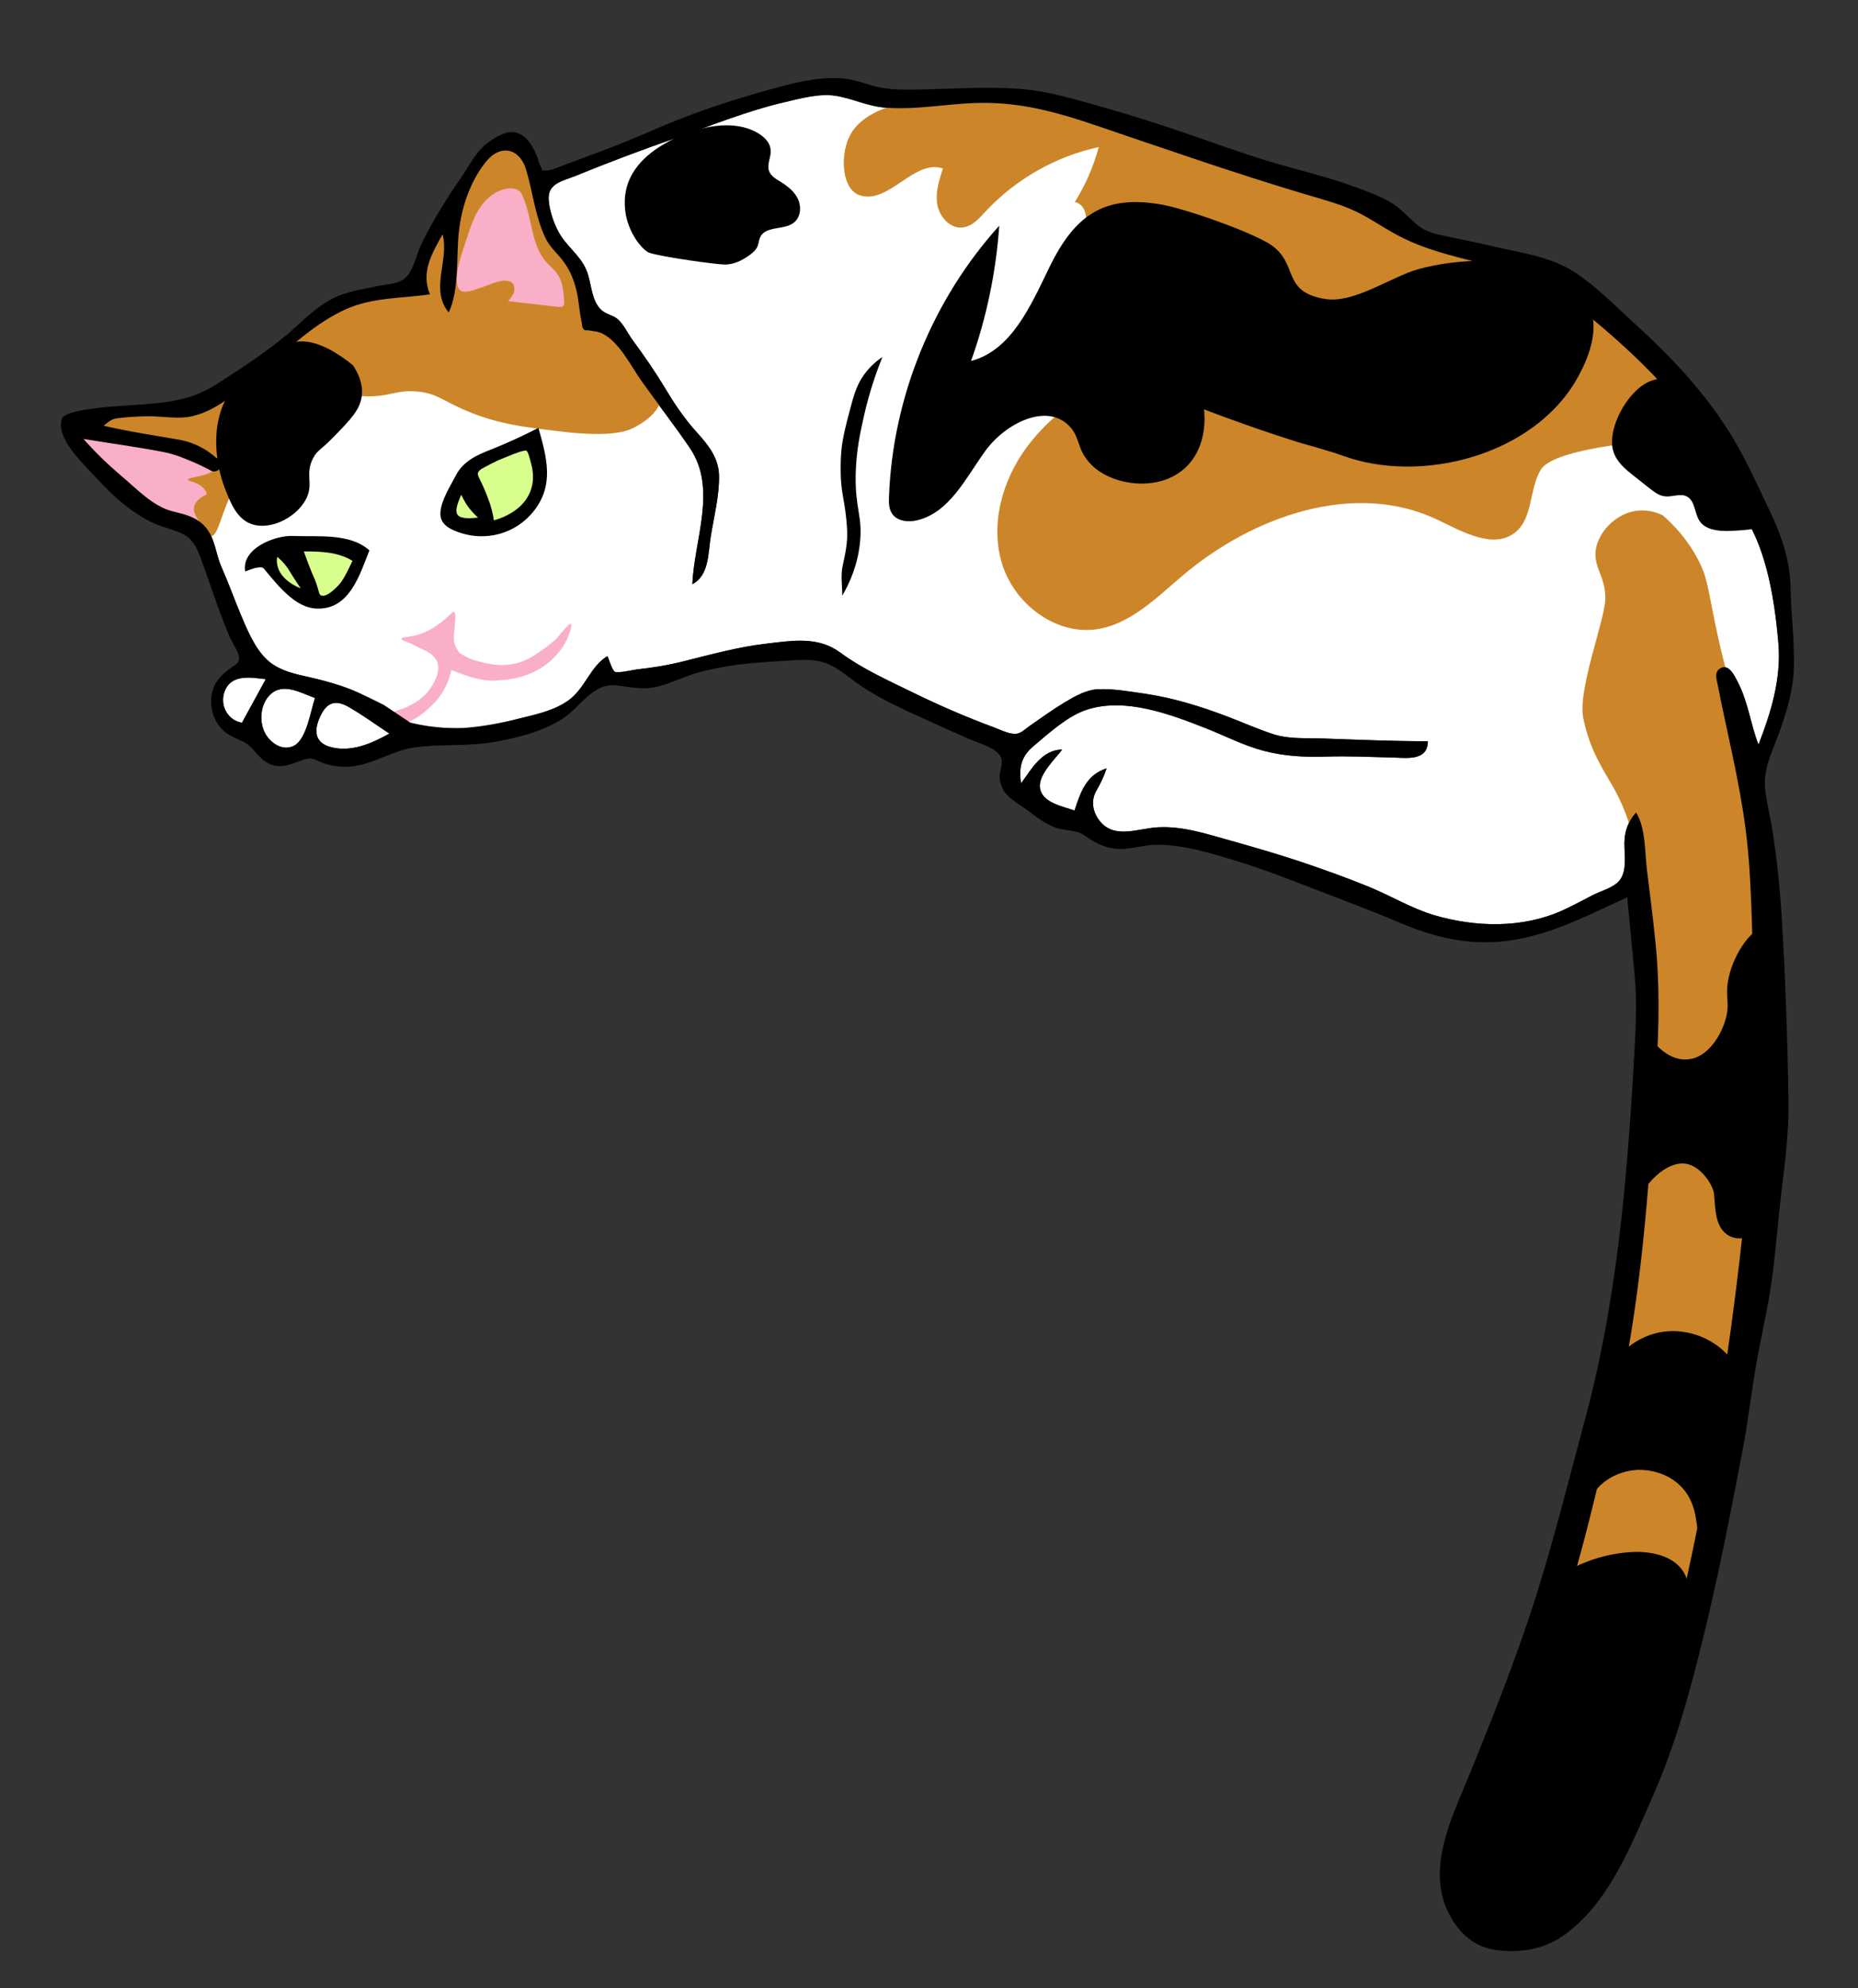 <svg version="1.2" xmlns="http://www.w3.org/2000/svg" viewBox="0 0 1264 1352" width="1264" height="1352">
	<rect x="0" y="0" width="1264" height="1352" fill="#333333" stroke="none"/>
	<title>AdobeStock_261425763-ai</title>
	<style>
		.s0 { fill: #ffffff } 
		.s1 { fill: #cc8629 } 
		.s2 { fill: #000000 } 
		.s3 { fill: #f9afc7 } 
		.s4 { fill: #d8ff8d } 
	</style>
	<g id="cats">
		<g id="cat 3">
			<g id="&lt;Group&gt;">
				<path id="&lt;Path&gt;" class="s0" d="m1170.4 454.4c1.1-0.7 2.4-0.7 2.8-0.6 4.3 0.2 7.2 6.7 9 10.2 7 13.2 8.7 28.6 14.1 42.4 8.5-22 15.5-44.8 13.5-68.7-1.8-22-5.1-45-12.8-65.8-3.7-10-9.1-19-13.1-28.8-4.3-10.1-9.1-20-14.6-29.6-10.9-18.9-24.1-36.3-38.9-52.3-15.8-17.2-33.3-32.9-51.4-47.7-18.6-15.3-36.3-25-59.6-31.4-23.3-6.3-46.8-10.5-68.3-21.8-9.5-5.1-18.4-11.4-28.1-16.1-10.6-5.2-22.2-8.3-33.5-11.6-48.8-14.5-96.9-31.4-145.2-47.7-23.5-7.9-46.5-14.3-71.5-14.9-23.7-0.5-47.1 5.1-70.8 3.2-11.8-0.9-22.1-6.2-33.5-8-11.1-1.8-24.6 1.9-35.4 4.5-24.5 5.7-48.6 15.5-72.4 23.8-23.4 8.2-46.5 16.9-69.5 26.3-7.4 3-17.8 4.7-18 14.4-0.1 8.2 4.1 20.1 8.7 26.7 6.6 9.7 15 14.7 18.4 26.8 2.1 7.6 2.5 16.5 8.2 22.6 3.4 3.6 8.1 3.8 11.6 6.7 4 3.4 7 9.9 10.1 14.1 7.8 10.7 15.3 21.4 22.2 32.8 6.3 10.5 13.1 20.7 21.3 29.8 7.8 8.7 15.2 17.5 15.4 29.8 0.3 13.6-3.5 28.2-5.6 41.6-1.8 11.1-1.1 26.3-12.5 32.2 1.3-30.5 17-64.9-1.6-92.5-10.5-15.4-22-30.1-32.8-45.2-7.3-10.3-15-26.9-26.9-32.8-2.9-1.4-5.4-1.4-8.4-2-3-0.6-3 0.9-4.7-1.5-0.6-0.9-0.8-3.6-1.1-4.8-1.5-7.1-1.8-14.4-3.5-21.6-1.7-6.4-4.1-12.5-7.9-18-4.2-6-9.8-10.2-13.1-17-6.9-14.5-8.6-31.2-13.1-46.5-4.3-14.5-17.4-17.7-27.3-5.4-10.6 13.1-16.6 30.9-18.5 47.5-2 17.6 0.6 38.8-6.8 55-13.1-15.6 0.5-35.4-4.2-53-7.4 12.9-14.9 25.6-8.6 40.7-19.5 2.8-38.9 2-57.3 10.2-20.5 9.1-37.5 25.5-54.5 39.8-14.7 12.2-30.5 28.3-49.7 32.8-10.4 2.5-20.9-0.1-31.4 0.1-6.2 0.2-12.5 0.6-18.6 1.2-5.3 0.5-6.4 2-10.6 5.2 17.4 4.1 34.8 6.6 52.3 9.8 6.6 1.2 12.4 2.8 17.7 7 2.1 1.8 6 5 6.9 7.7q3.5 2.9-1.2 4.1c-1.3 0.9-12.4-2.1-17.1-4.8-6-3.4-12.7-4.9-19.3-6.1-17.6-3.3-35.3-5.8-53-8.6 8.1 9.2 16.4 17.2 25.9 25.1 10.2 8.6 21.4 20.8 34.7 24.1 8.3 2 15.9 3.6 21.9 10.2 7.3 7.8 7.2 18.1 11.3 27.4 4.7 10.6 8.5 21.2 13 31.9 4.3 10.4 9.5 23.2 17.7 31 6.9 6.6 15.8 9.3 24.8 11.3 13 2.9 25.8 5.9 37.9 11.5 4 1.9 11.6 5.9 20.2 11.3 3.8 2.4 6.8 4.5 9 6 1 1.2 3.9 4.6 9 6 4.1 1.1 7.5 0.4 9 0 4.8 0.5 11.6 1 19.9 0.9 4-0.1 20.4-1.2 43.6-6.9 11.1-2.8 22.9-5.4 32.4-12.3 11-8 14.8-23.2 26.2-29.9 1.1 2.2 3.2 9.6 5.1 10.7 2.2 1.1 12.5-1.4 15.2-1.7 10.5-1.1 20.8-2.8 31-5.3 19-4.7 37.5-9.9 57-12.2 18.1-2.1 35-5 50.3 6.2 14.7 10.9 32.1 18.7 48.4 26.7 18.1 8.9 36.7 17 55.6 24 3.8 1.4 8.1 3.5 12.2 4.3 5.4 1.1 7.3-1.5 12-4.9 8.1-5.7 16.1-11.4 24.6-16.5 7-4.2 14.4-8.4 22.7-8.8 10.2-0.4 21.3 1.6 31.4 3.1 19.7 2.9 38.5 8.7 57.1 15.8 10.2 3.9 20.4 8.5 30.9 11.9 10.3 3.2 21.8 2.4 32.5 2.7 24 0.9 48 1.9 72.1 1.9 0 13.8-14.6 11.3-24.3 11.1-15-0.4-29.9-1.1-44.9-0.6-14.5 0.4-28.4-0.3-42.4-4-13.8-3.6-26.1-10.1-39.2-15.2-24.3-9.6-55.3-21.4-81.6-12.6-12.9 4.3-25.5 15.9-35.8 24.6-8.5 7.1-10 14.6-8.5 25.4 7.2-10 14.3-22.8 28-23-4.8 6.4-16.2 17-15.2 25.9 1.3 10.3 15.8 12.8 23.6 15.5 4.1-12.5 8-24.2 21.8-28.6-2.1 6.1-4 10-7.2 15.5-3.5 6.3-2.3 13.6 1.8 19.3 10 13.8 26.3 6.1 40 5.3 17-1 33 4.3 49.1 8.8 16 4.5 32 9.1 47.7 14.4 15.6 5.2 31.1 10.8 46.4 16.9 15.1 6.1 29.6 15 45.1 19.6 28 8.2 59.6 9 86.5-2.9 7.3-3.2 14.2-7.1 21.2-10.7 5.7-2.9 14.9-5.2 18.7-10.5 4.9-6.9 2.8-17.5 3-25.2 0.1-7.9 2.6-14.5 7.8-20.6 6.8 10.7 5.9 27.3 7.5 39.8 2 15.5 3.9 31 5.6 46.5 3.2 29.8 2.6 59 0.7 88.9-3.8 60.1-7.6 121.5-17.4 181-4.9 29.8-12.1 59.2-19.2 88.6-7.2 29.3-14.1 58.6-23.3 87.5-17.9 56.1-41.5 109.8-60.9 165.2-4.2 12-8.5 24.3-5 37 3.1 11.3 12.4 22.9 23 27.8 20.5 9.6 44.1-22.2 53.8-36.4 14.9-21.9 21.7-48.7 31.3-73.2 10.4-26.9 19.9-53.7 26.8-81.8 28.9-116.6 46.6-235.7 56.3-355.4 2.9-34.9 2.3-69.4 0.8-104.4-1.3-33.2-1.2-66.1-5.4-99.2 0 0-10-33.5-19.1-98.9-0.4-2.9-1.1-9 2-11.1z"/>
				<path id="&lt;Path&gt;" class="s0" d="m218.6 485.7c-5.2 10-5.4 19.5 6.9 22.5 13.9 3.4 27.5-2.7 39.4-9.3-9.1-6-18.2-12.7-27.7-18.1-8.2-4.7-14.1-3.7-18.6 4.9z"/>
				<path id="&lt;Path&gt;" class="s0" d="m183.7 472.5c-6 5.9-7.3 15.9-4.5 23.6 2.8 7.8 12.2 15.5 20.9 11 8.5-4.5 11.3-24 14.2-32.4-9.6-3.4-21.8-10.9-30.6-2.2z"/>
				<path id="&lt;Path&gt;" class="s0" d="m152.7 470.5c-3.3 9.2 2.3 19.5 11.9 21q8.1-14.9 16.2-29.6c-9.9-1.1-23.6-3.9-28.1 8.6z"/>
			</g>
			<g id="&lt;Group&gt;">
				<path id="&lt;Path&gt;" class="s1" d="m1207.1 656.5c-1.9-31.7-3.7-63.5-9.3-94.8-1.9-10.8-3.5-18.9-4.9-25.5-2.5-11.8-4.5-21.1-6.4-29.4-12.5-55.4-13.4-52.6-19.4-81.4-5.5-26.5-5.6-32.9-12-45-7.4-14.1-16.9-23.9-24-30-3.3-1.6-9.9-4.1-18-3-13.2 1.9-24 12.7-27 24-3.5 13.6 6.4 19.8 6 36-0.3 14.4-18.9 61.4-15 81 4.6 22.6 14.2 35.8 21 48 16 28.6 19 59.7 22.3 122 1.7 32.1 0.1 55.8 0.1 94.9 0 27.8 0 55.6-4.1 83-6.3 41.7-21.9 81.4-28.9 123-2.2 13.2-3.5 26.6-6.2 39.8-3.6 17.6-9.7 34.6-15.7 51.6q-35.5 99.5-70.9 198.9c-2.4 6.8-9.5 20-5.2 34.2 6.3 20.7 33.4 36.5 54.6 32.6 22.7-4.1 35-30.1 47.2-59.2 44.3-105.5 66.4-200.1 73.3-233.3q13.2-63.7 26.1-127.5c7.6-37 15-74.2 17.9-111.9 3.4-42.6 0.9-85.4-1.5-128z"/>
				<path id="&lt;Path&gt;" class="s1" d="m1031.1 361.8c11.8-9.8 9.2-28.8 16.9-42.1 2.4-4.1 11.2-11.7 52.5-17.3 17-2.3 40.8-4.3 69.6-3-14.7-23.9-30-41.7-42-54-9.1-9.4-49.9-50.1-87-60-2.5-0.7-10.2-2.6-21-6-11.9-3.8-17.8-6.3-33-12-25.9-9.7-24.4-8.2-33-12-18.3-8-29.8-16.8-36-21-24.9-17-51.4-20.4-84-27-106.8-21.7-115.9-45.3-180-42-22.2 1.1-65.8 3.4-76.8 28.6-5.6 12.8-4.7 35.3 8.2 39 19.6 5.6 36.7-25.1 56-18.4-2.7 8-5.3 16.4-3.8 24.7 1.5 8.3 8.7 16.3 17.1 15.4 6.6-0.7 11.4-6.2 15.9-11.1 20.4-21.8 47.6-37.3 76.8-43.6-3.6 13.2-9 25.8-16.3 37.4 9.3 2 9.4 15.7 4.5 23.9-4.8 8.1-12.6 15.6-12.1 25.1 0.7 12.5 15.8 19.3 28.2 17.8 12.5-1.4 23.7-8 36-10.3 20.6-3.8 43.1 6.2 54.1 24.1-25.2 12.6-51.9 22.1-77.1 34.7-25.2 12.6-49.4 28.7-66.2 51.3-16.8 22.6-25.2 52.8-16.8 79.7 8.4 26.9 36 48.1 63.9 44.3 23.2-3.3 41-21.5 59-36.7 47.7-40.4 116.9-64.8 173.3-37.8 17.2 8.2 38.4 20.5 53.1 8.3z"/>
				<path id="&lt;Path&gt;" class="s1" d="m420.1 224.4c-9-4.7-13-1.1-18-6-6.4-6.3-2-14.5-6-27-3.8-12.1-9.9-10.9-18-24-11.1-18.1-3.4-27.2-15-51-4.6-9.4-9.9-20.5-18-21-3.9-0.2-8 2.1-24 24-12.1 16.6-18.2 25-24 36-14 26.6-8.9 30.7-18 39-12.6 11.6-23.1 4.4-51 15-5.6 2.1-36.3 13.8-38.8 27.8-10.6 5.7-27.8 30.8-56.9 37.8-3.1 0.7-10.2 2.2-18.3 3.4-16.5 2.5-24.7 3.8-33 3-4.5-0.4-8.8-1.2-15 0-2.8 0.6-10.7 2.2-12 6.7-0.8 3.2 2.3 6.2 4.3 9.1q11.6 16.3 23.1 32.5c4.1 5.8 8.4 11.7 14.6 15.2 11.5 6.4 27.3 3.1 37.3 11.6 5.6 4.6 6.4 8.7 9.7 8.4 5-0.5 6.1-10.7 13-26.5 3.7-8.5 7.4-14.7 15-27 14.7-23.9 19.3-23.5 24-36 2.7-6.9 4.3-15.2 4.7-22.4 4.1 2.7 8.9 5.2 13.3 7.4 14.8 7.5 28.4 8.7 33 9 19 1.2 23.2-4.9 39-3 11.8 1.4 15.4 5.5 30 12 22.2 9.8 40.2 11.9 66 15 35.7 4.3 46.2-0.4 51-3 3.4-1.8 17.1-9.3 18-21 0.4-4.7-3.1-10.2-10.2-21.1-8.8-13.6-13.3-20.5-19.8-23.9z"/>
			</g>
			<g id="&lt;Group&gt;">
				<path id="&lt;Path&gt;" class="s2" d="m1073.1 257.1c43.9-78.4-54.3-88.9-108-74.1-18.2 5-43.6 23.3-63.1 20.4-30.7-4.7-18.1-24.1-37.7-37.1-12.6-8.3-57.7-24.5-75.3-27.4-38-6.3-58 7.3-75.5 43.7-12.4 25.5-25.5 55.7-52.9 62.9 10.6-29.6 17-60.7 19.2-92-45.3 50.1-72.4 116.4-75 183.9-0.2 4.2-0.2 8.7 2.2 12.1 3.6 5.1 11.1 5.8 17.1 4.3 22.1-5.4 33.1-29.1 46.4-47.4 13.4-18.3 41.5-32.9 57.1-16.5 7.6 8 4.7 15.7 14.6 25.9 14 14.5 46.6 19.5 64.9 1.6 14.6-14.3 12.4-35.6 12-39 14.5 5.5 36.4 13.6 63.6 22.2 4.5 1.4 22.3 6.2 30.2 9.1 53.9 20 130.8-0.1 160.2-52.6z"/>
				<path id="&lt;Path&gt;" class="s2" d="m531.3 123.8c-3.3-2-7-4.1-8.2-7.7-1.4-4.4 1.4-9 1.2-13.6-0.2-6.6-6.4-11.3-12.4-13.9-21.5-9.3-49 3.4-53.3 5.6-9.1 4.8-27.7 14.5-32.5 34.2-2.6 11 0.2 20.5 0.9 22.6 3.8 12.1 11.5 19.8 14.7 20.9 8.7 2.9 45.2 7.9 51.2 8 6 0.1 11.7-2.6 16.6-6.1 2.4-1.7 4.8-3.7 5.9-6.4 0.8-2 0.9-4.3 1.8-6.2 3.8-7.8 16.4-4.5 23-9.9 4.4-3.6 5.1-10.4 2.8-15.6-2.3-5.2-6.9-8.9-11.7-11.9z"/>
				<path id="&lt;Path&gt;" class="s2" d="m198.1 233.4c-2.6 1-4 2.1-24 18-9.9 7.9-14.9 11.9-15 12-16.5 19.6-13.5 49.7-6 69 3.9 10 8.1 20.5 18 24 13.7 4.8 32.7-5.7 38-19 3.8-9.5-1.6-15.3 4-26 2.8-5.3 4.7-4.9 13.9-14.3 11.2-11.5 17.9-18.3 19.1-27.7 0.5-3.7 0.6-11.1-6-21-23.7-19.2-36.8-16.9-42-15z"/>
				<path id="&lt;Path&gt;" class="s2" d="m1111.7 323.8q5.2 4.1 10.5 8.3c3.1 2.4 6.4 5 10.3 5.4 5.1 0.7 10.5-2.2 15 0.1 5.7 2.9 5.2 11.3 8.7 16.7 4 5.9 12.2 6.9 19.4 6.8q9.2-0.2 18.3-1.5c1.3-0.2 2.7-0.5 3.6-1.5 1.2-1.5 0.6-3.8-0.1-5.6-7-18.6-14-37.2-24.1-54.3-7.8-13-25.2-40.3-42.6-40.6-17.2-0.2-31.5 23.2-33.6 37.8-0.6 3.8-0.7 7.9 0.5 11.6 2.1 7.1 8.2 12.2 14.1 16.8z"/>
				<path id="&lt;Path&gt;" class="s2" d="m1146.5 1071.3c-5.9-12.9-22.5-16.6-36.7-15.8-15 0.9-29.8 5.2-43 12.5-5.1-2.7-4.6 5.6-7.1 10.8-24.3 51.5-45.1 104.6-62.4 158.9-7.1 22-12.9 48.3 1.5 66.6 13.5 17.3 40.7 18.7 60 8.1 19.3-10.5 32-30 41.5-49.8 20.3-41.9 42.6-87.5 38.1-133.9-1.9-19.6 16.4-39.5 8.1-57.4z"/>
				<path id="&lt;Path&gt;" class="s2" d="m1209.6 673c-2.7-35.6-6.2-40.6-9.5-41.3-7.3-1.6-20.1 15.5-24 32.8-3.1 13.6 1.3 16.9-2.3 29.1-2.9 10.2-12 26.2-26.3 26.9-14.7 0.8-24.8-14.7-25.5-15.9q-2.3 25.8-4.6 51.6-1.6 16.7-3.2 33.4-0.3 13.6-0.6 27.2c9.5-17.7 23.8-27.9 34.6-25.1 9.7 2.4 17.2 14.6 17.8 19.9 1 10 0.6 22 8.8 27.9 8.6 6.3 21.7 0.7 27-8.6 6.1-10.5 5.7-22.1 4.7-31.2-5.2-46.9 9.2-47 3.1-126.7z"/>
				<path id="&lt;Path&gt;" class="s2" d="m1134.1 905.4c-22.3 1.9-35.1 18.8-37.1 21.6q-10 52.8-19.9 105.6c1.2-5 3.2-11.2 7.1-17.1 4.9-7.6 15.5-14.9 28.9-15.8 1.9-0.2 18.1-1 30 10.7 9.4 9.2 10.8 20.8 12 33 2.3 22.4-3.7 38.8-3 39 0.7 0.2 6.5-17.1 18.9-70 15-63.8 15.2-75.3 8.1-86-8.8-13.4-26.6-22.5-45-21z"/>
				<path id="&lt;Path&gt;" class="s2" d="m1077.1 1032.6c-0.6 2.6-1 4.8-1.2 6.5q0.6-3.3 1.2-6.5z"/>
			</g>
			<g id="&lt;Group&gt;">
				<path id="&lt;Path&gt;" class="s3" d="m388.3 424.4c-0.9-0.5-3.6 2.5-7.2 7-3.6 4.5-7 6.9-13.2 11.3-4.8 3.3-9.2 6.4-16 8.2q-5.3 1.4-10.9 1.4c-6.5-0.1-12.7-1.7-18.9-3.5-2.5-0.7-9-4-10-5.4-0.6-0.9-1.9-2.6-2.7-5.1-1-3.1-0.7-5.4-0.3-9.9 0.7-7.6 1-11.5 0-12-1.6-0.9-4.3 3.9-12 9-2.3 1.5-6.3 4.2-12 6-6.8 2.2-11.8 1.8-12 3 0 0.6 1.1 1.5 6 3 1.6 0.9 4 2.2 7.1 3.6 2.5 1.2 3.5 1.5 4.9 2.4 1.6 1 4.5 2.9 6 6 3.9 8.1-4.3 18.9-6 21-3 3.9-9.4 8.7-17.4 11.6-3.4 1.2-6.4 1.8-6.6 3.4-0.2 2.1 4.8 4.4 9 6 4.2-1.1 10-4.1 18-12 9.3-9.1 12.1-19.5 12.9-23.7 10.9 4.1 20.4 8 32.2 7 5.1-0.4 19.6-1.1 32.7-11.1 2.5-1.9 11.2-8.9 15.2-20.2 0.3-0.7 2.3-6.4 1.2-7z"/>
				<path id="&lt;Path&gt;" class="s3" d="m342.8 190.9c1.8 0 3.7 0.1 5.1 1.1 2 1.5 2.4 4.4 1.7 6.7-0.7 2.3-2.4 4.3-4 6.1q17 2 34 3.9c1.3 0.2 2.8 0.2 3.6-0.8 0.7-0.7 0.6-1.8 0.6-2.8-0.4-6.7-0.9-13.7-4.8-19-2-2.9-4.9-5.1-7.2-7.7-10.7-11.9-9.6-30.1-16.1-44.7-0.6-1.5-1.3-2.9-2.5-3.9-1.7-1.4-4.1-1.8-6.3-1.7-7.9 0.4-15 5.5-19.6 12-4.6 6.4-7.2 14.1-9.6 21.6-2.1 6.7-11.1 29.4-4.8 35.6 4.4 4.5 22.3-6.2 29.9-6.4z"/>
				<path id="&lt;Path&gt;" class="s3" d="m62 294.8c-5.2 0.3-10.2 1-14.9 1.8 7.2 11.7 17.6 21.2 27.8 30.4 3.5 3.3 7.1 6.5 10.9 9.3 22.5 16.9 48.1 25.3 50.6 21.3 1.4-2.3-5.8-6.9-4.3-13.2 1-4.1 5.3-6.7 8.6-8.2-0.5-2.8-2.4-4.7-4.8-6.3-4.2-2.6-7.9-2.7-8-3.7 0-2.1 17.1-2 19.2-8.8 0.4-1.2 0.2-2.3 0-3-19.9-10.5-49.6-21.9-85.1-19.6z"/>
			</g>
			<g id="&lt;Group&gt;">
				<path id="&lt;Path&gt;" class="s4" d="m191.8 370.4c15-2.7 30.5 0.2 45.5 3.1 1.7 0.4 3.5 0.7 4.8 1.9 1.9 1.6 2.4 4.3 1.9 6.7-0.5 2.3-1.9 4.4-3.2 6.5-4.8 7.7-10.3 15.9-18.9 19-8.6 3.2-18.4 0.4-25.7-4.9-5.8-4.2-15.2-12.7-17.6-19.6-2.9-8.3 5-11.2 13.2-12.7z"/>
				<path id="&lt;Compound Path&gt;" fill-rule="evenodd" class="s2" d="m199.4 364.5c16.5 0.7 38.6-2.2 51.9 9.8-6.5 16.3-13.3 40.1-35.4 39.6-9.6-0.2-17.6-6.5-24-13-3.6-3.6-6.8-7.5-10-11.3-3.1-3.6-2.4-4.1-6.7-3.6-2.8 0.3-5.8 1.8-8.4 2.6-2.7-15.7 20.4-24.7 32.6-24.1zm19 40.4c4.2 2 12.7-7.6 13.4-8.7 3.5-4.8 6-10.7 8-14.8-10-6.1-21.6-6.4-33.1-6.4 1.4 3.9 2.5 7 3.3 9 3.4 9 3.7 8.4 5.4 13.4 1.8 5.6 1.6 6.9 3 7.5zm-13.8-4.8c-2.3-3.3-4.1-6.1-5.3-8-2.4-3.8-3.3-5.6-5.4-8.1-2-2.5-4-4.2-5.3-5.3-0.4 2.1-0.3 3.9 0 5.3 1.9 10.7 14.6 15.6 16 16.1z"/>
			</g>
			<g id="&lt;Group&gt;">
				<path id="&lt;Path&gt;" class="s4" d="m325 312.7c3.6-2.2 7.5-3.8 11.4-5.2q9.7-3.7 19.4-7.4c0.8-0.3 1.6-0.6 2.4-0.5 2 0.3 2.9 2.4 3.5 4.3 1.7 5.3 3 10.8 3.1 16.4 0.4 16.5-11.2 32.6-27 37.5-10.8 3.4-34.2 6.2-34.3-10.5 0-11.6 12.3-28.5 21.5-34.6z"/>
				<path id="&lt;Compound Path&gt;" fill-rule="evenodd" class="s2" d="m363.1 347.6c-12.3 15.5-32.8 21-51.3 14.3-6.4-2.3-12.6-5.6-12.2-13.3 0.5-8.3 6.8-18.2 10.6-25.4 4.9-9.5 14.1-13.7 23.6-17.4 11.2-4.4 21.8-9.4 32.5-14.8 5.6 19.9 11 38.7-3.2 56.6zm-2-33.2c-0.4-1.4-1.7-7.2-3-7.9-1.9-0.9-14.4 4.6-19.3 6.6-0.1 0-0.4 0.1-2 1-1.8 0.8-3.2 1.5-3.4 1.7-4.9 2.5-7.4 3.7-8.1 5.4-0.7 1.7 0.3 3 2.7 8.1 0 0 3.1 6.5 5.4 13.5 0.8 2.5 1.9 6.3 2.6 11.1 18.9-5.4 31-19.3 25.1-39.5zm-35.9 37.6c-2.4-2.2-5.4-5.2-8-9.2-1.4-2.3-2.5-4.4-3.4-6.3-6.3 13.9-4.2 17.2 11.4 15.5zm2-33c0.3-0.2 0.5-0.4 0.8-0.5q-0.4 0.2-0.8 0.5z"/>
			</g>
			<g id="&lt;Group&gt;">
				<path id="&lt;Path&gt;" class="s2" d="m600.3 242.8c-4 9.9-8.6 23-12.2 38.6-2.7 11.9-5.7 25-6 42-0.3 22.8 4.7 27.7 3 45-1.5 16.2-7.5 28.8-12.1 36.7 0-7-1.2-13.7 0.3-20.5 1.8-8.3 3.4-15.4 3-24-1.1-22-5.1-23.8-4.3-48.1 0.4-11.8 2.6-20.2 7.1-37.1 2.4-8.9 4.5-14.8 9-21 4.2-5.7 8.9-9.4 12.2-11.6z"/>
				<path id="&lt;Compound Path&gt;" fill-rule="evenodd" class="s2" d="m1206.2 509.2c-3.6 9.1-6.2 16.8-5.4 26.7 0.7 8.9 3.2 17.7 4.6 26.6 3.4 20.9 5.6 42 6.8 63.1 2.5 41.1 3.9 82.5 4.5 123.7 0.3 19.5-2 38.7-4.4 58.1-2.5 20.2-4 40.4-6.6 60.6-2.6 20.1-7.4 39.6-10.9 59.5-3.5 20.3-5.8 40.7-9.7 60.8-7.8 40.7-15.7 81.4-25.5 121.6-9.2 38.1-19.5 76.3-35.4 112.1-14.6 33-30.1 73.2-61 94.6-13 9-28.9 11.6-44.4 9.7-15.3-1.9-25.6-10.8-32.8-24.3-17.2-32.3 3.9-70.4 16-100.8 15.4-38.2 30.7-76.8 43.1-116.1 12.3-39.1 22.2-78.8 32.8-118.3 21.7-79.9 28.9-162 33.6-244.5 1.1-19.5 2.4-39.2 0.6-58.7-1.6-17.8-3.4-35.6-5.1-53.4-34.4 15.8-66 33.1-105 30.3-18.2-1.3-34.8-6.5-51.5-13.7-17.6-7.5-35.4-14.1-53.3-21-18.5-7.1-36.9-14.5-55.8-20.2-17.9-5.5-37.6-11.7-56.5-11-8.6 0.3-17.1 3.5-25.8 2.6-8.1-0.7-14.6-4.4-21.1-8.9-6.2-4.4-13.2-3-20.2-5.6-7.1-2.7-13.1-7.3-19.1-11.9-5-3.7-11.6-7.1-15.3-12.3-1.9-2.7-2.9-5.8-3.3-9-0.5-4.2 2-9.1 1.3-12.9-1.4-7.8-15.7-11.1-22.5-14.2-9.9-4.4-19.9-8.8-29.7-13.3-17.5-8-34.8-15.7-50.1-27.4-6.6-5-13-10.1-21.3-11.9-8.6-2-18.2-0.6-27-0.2-18.8 1-37.7 2.7-55.9 7.8-9.2 2.6-17.8 7-27 9.4-10.5 2.7-18.6 0.4-29-0.7-15.8-1.7-24.4 15.3-36.4 22.8-13.8 8.7-29.8 12.7-45.7 15.6-18.3 3.3-36.6 1.3-54.9 3.8-17.3 2.5-31.4 14.2-49.4 13.1-4.3-0.2-8.5-1.1-12.5-2.4-5.3-1.9-7.1-4.2-12.2-2.7-7 2-12.9 5.8-20.6 4.4-6.8-1.3-10.7-6-15-11-4.8-5.7-10.3-6.4-16.4-10-10.2-6-14.5-19.6-11-30.6 2.1-6.5 6.5-10.7 11.9-14.6 2.8-2.1 5.5-2.8 5.9-6.4 0.4-4.2-4.5-10.7-6.2-14.6-7.6-17.7-13.2-36-19.9-54.1-2.5-6.7-5.3-12.8-12-16.2-7-3.5-15-4.8-22.1-8.4-14.2-7.2-26-17.9-36.6-29.5-7.9-8.8-28.2-26.8-23.7-40.6 1.4-4.1 15.7-6.1 20.9-6.8 10.5-1.5 21.3-1.9 31.9-2.7 20.2-1.5 36.3-3.2 53.4-14.5 15.7-10.2 31.7-20.4 46-32.4 11.5-9.6 21.9-21.3 36-27.1 8.3-3.3 17.6-4.7 26.2-6.6 6.6-1.4 15.2-1.1 20.1-6.4 5-5.5 6.7-15.1 9.8-21.7 4.2-8.7 8.9-17.2 14-25.4 4.5-7.3 9.2-14.4 14-21.4 4.9-7.2 9.4-16.2 16.2-21.6 4.7-3.8 12.8-9.1 19-8.2 8.3 1.2 13 9.6 15.8 16.6 0.7 1.9 1.2 4.7 2.3 6.5 2.2 3.7-0.7 2.8 4.2 2.9 3.5 0.1 8-2.3 11.2-3.4 10-3.7 20.1-7.5 30.2-11.3 17.2-6.4 33.6-14.2 50.7-20.8 18-7 36.5-13 55.1-18.2 17.1-4.9 38.7-11 56.6-8.6 8.3 1.1 15.9 4.7 24.1 6.1 9.8 1.7 19.8 1.3 29.6 1.1 21.2-0.5 42.4-1.9 63.6-0.4 19.5 1.3 37.9 7.1 56.6 12.3 19.4 5.5 38.5 11.5 57.5 18.1 18.5 6.3 36.7 13 55.4 18.7 19.5 5.9 39.4 10.4 58.6 17.4 8 2.8 16.1 5.9 23.5 9.9 8.1 4.4 13 10.8 19.9 16.4 6.3 5.2 14.3 6.4 22 8 10.7 2.2 21.3 4.5 31.9 6.9 17.8 4.1 37.3 6.8 52.9 17.1 14.4 9.4 26.9 22.2 39.6 33.8 26.3 23.9 50.3 49.1 68.6 79.9 9.2 15.4 16.4 31.9 24.2 48 7.9 16.4 14 33.7 14.4 52.1 0.3 18.7 2.9 38 2.2 56.6-0.8 18.3-7.5 36.7-14.1 53.6zm3.7-71.6c-1.9-21.9-5.2-45-12.9-65.8-3.6-9.9-9-19-13.1-28.8-4.2-10.1-9.1-20-14.5-29.5-10.9-18.9-24.2-36.3-38.9-52.4-15.9-17.2-33.3-32.9-51.4-47.6-18.7-15.3-36.3-25.1-59.7-31.4-23.2-6.4-46.7-10.5-68.2-21.9-9.6-5-18.4-11.4-28.2-16.1-10.5-5.1-22.2-8.2-33.4-11.5-48.9-14.5-97-31.4-145.2-47.7-23.6-8-46.6-14.4-71.6-14.9-23.6-0.6-47.1 5.1-70.7 3.2-11.8-1-22.1-6.2-33.5-8.1-11.2-1.8-24.6 2-35.5 4.5-24.5 5.7-48.6 15.5-72.3 23.9-23.5 8.2-46.6 16.8-69.6 26.2-7.4 3-17.8 4.8-17.9 14.5-0.1 8.1 4.1 20 8.6 26.7 6.6 9.6 15 14.7 18.4 26.7 2.2 7.6 2.5 16.6 8.2 22.6 3.5 3.7 8.2 3.8 11.7 6.8 3.9 3.3 7 9.8 10 14 7.9 10.7 15.4 21.5 22.2 32.9 6.3 10.5 13.1 20.7 21.4 29.8 7.8 8.6 15.2 17.5 15.4 29.8 0.2 13.6-3.5 28.1-5.7 41.5-1.8 11.1-1 26.4-12.5 32.3 1.4-30.6 17-65-1.6-92.5-10.4-15.4-21.9-30.2-32.7-45.3-7.4-10.3-15.1-26.8-27-32.7-2.8-1.4-5.4-1.4-8.4-2-3-0.7-2.9 0.8-4.7-1.5-0.6-0.9-0.8-3.7-1-4.8-1.6-7.1-1.8-14.5-3.6-21.6-1.6-6.5-4.1-12.6-7.9-18-4.2-6.1-9.8-10.3-13-17-7-14.6-8.6-31.2-13.2-46.6-4.3-14.4-17.4-17.6-27.3-5.3-10.6 13.1-16.6 30.8-18.4 47.4-2 17.7 0.5 38.9-6.9 55.1-13.1-15.7 0.5-35.4-4.2-53.1-7.3 13-14.9 25.7-8.6 40.8-19.4 2.8-38.9 1.9-57.2 10.1-20.5 9.2-37.6 25.6-54.6 39.8-14.7 12.2-30.5 28.4-49.7 32.9-10.3 2.4-20.8-0.2-31.3 0.1-6.2 0.1-12.5 0.5-18.7 1.2-5.2 0.5-6.3 2-10.5 5.2 17.3 4.1 34.7 6.6 52.3 9.7 4.1 0.8 10.5 2.6 17.6 7.1 3 1.9 5.3 3.8 6.7 5.1 2.5 0.8 3.8 3.5 3 6-0.8 2.5-3.5 3.8-6 3-3.6-2-8.7-4.6-15.1-7.2-2.7-1-9.1-4.2-19.3-6.1-17.5-3.3-35.3-5.7-52.9-8.6 8.1 9.2 16.4 17.2 25.8 25.2 10.2 8.5 21.4 20.7 34.7 24 8.3 2.1 16 3.7 22 10.2 7.2 7.9 7.2 18.1 11.3 27.4 4.7 10.7 8.5 21.2 12.9 31.9 4.4 10.4 9.6 23.2 17.8 31.1 6.8 6.5 15.8 9.2 24.8 11.2 15 3.3 27.7 7 37.8 11.6 5.3 2.4 11.2 5.3 11.2 5.3 2.6 1.3 4.7 2.3 6 3q9 6 18 12c7.6 1.9 18.6 3.8 31.9 3.8 17.8 0.1 31-3.8 43.6-6.9 11.2-2.7 22.9-5.3 32.4-12.2 11-8 14.8-23.2 26.3-29.9 1 2.1 3.1 9.6 5 10.6 2.2 1.2 12.6-1.3 15.2-1.6 10.5-1.1 20.8-2.8 31.1-5.4 19-4.7 37.5-9.9 57-12.1 18-2.1 35-5.1 50.2 6.2 14.7 10.8 32.1 18.7 48.4 26.6 18.2 8.9 36.7 17 55.7 24 3.8 1.4 8.1 3.6 12.1 4.3 5.5 1.1 7.4-1.5 12.1-4.8 8.1-5.7 16.1-11.5 24.6-16.6 6.9-4.1 14.3-8.4 22.6-8.7 10.3-0.4 21.3 1.6 31.4 3 19.8 2.9 38.5 8.8 57.1 15.9 10.3 3.9 20.4 8.5 30.9 11.8 10.3 3.3 21.8 2.4 32.5 2.8 24 0.8 48.1 1.9 72.2 1.9-0.1 13.7-14.7 11.2-24.4 11-14.9-0.3-29.9-1.1-44.8-0.6-14.5 0.5-28.4-0.2-42.5-3.9-13.7-3.6-26-10.1-39.1-15.3-24.3-9.6-55.4-21.4-81.7-12.5-12.8 4.3-25.4 15.9-35.7 24.5-8.6 7.2-10.1 14.6-8.6 25.5 7.2-10 14.3-22.9 28-23.1-4.8 6.5-16.2 17.1-15.1 25.9 1.2 10.4 15.8 12.8 23.5 15.6 4.1-12.6 8-24.3 21.8-28.7-2 6.2-4 10.1-7.1 15.6-3.5 6.2-2.4 13.5 1.8 19.3 9.9 13.8 26.2 6 39.9 5.2 17-1 33 4.4 49.2 8.9 16 4.5 31.9 9.1 47.7 14.3 15.5 5.2 31.1 10.8 46.3 17 15.1 6.1 29.6 15 45.2 19.6 28 8.2 59.5 9 86.5-3 7.2-3.2 14.1-7 21.1-10.6 5.7-3 15-5.2 18.8-10.6 4.9-6.9 2.8-17.4 2.9-25.1 0.1-8 2.6-14.6 7.9-20.6 6.7 10.6 5.9 27.3 7.5 39.7 1.9 15.5 3.9 31 5.5 46.5 3.2 29.9 2.7 59 0.8 88.9-3.8 60.2-7.7 121.6-17.5 181.1-4.9 29.8-12.1 59.2-19.2 88.5-7.1 29.4-14 58.7-23.2 87.5-17.9 56.1-41.6 109.8-61 165.3-4.2 12-8.4 24.3-4.9 37 3 11.2 12.4 22.8 23 27.8 20.4 9.5 44-22.2 53.7-36.4 14.9-21.9 21.8-48.8 31.3-73.3 10.5-26.8 19.9-53.7 26.8-81.7 28.9-116.6 46.7-235.7 56.4-355.4 2.8-35 2.2-69.4 0.8-104.4-1.4-33.2-1.2-66.2-5.4-99.2-4.3-33.6-12.6-65.8-19.1-98.9-0.9-4-2.4-8.7 2-11.1 5.8-3.2 9.6 5.4 11.8 9.5 6.9 13.3 8.6 28.6 14 42.5 8.6-22 15.6-44.9 13.6-68.8zm-995.6 37.1c-9.6-3.4-21.8-10.9-30.6-2.2-6 5.9-7.3 15.9-4.5 23.6 2.8 7.8 12.2 15.5 20.9 11 8.5-4.5 11.3-24 14.2-32.4zm50.6 24.2c-9.1-6-18.2-12.7-27.7-18.1-8.2-4.7-14.1-3.7-18.6 4.9-5.2 10-5.4 19.5 6.9 22.5 13.9 3.4 27.5-2.7 39.4-9.3zm-84.1-37c-9.9-1.1-23.6-3.9-28.1 8.6-3.3 9.2 2.3 19.5 11.9 21q8.1-14.9 16.2-29.6z"/>
			</g>
		</g>
	</g>
</svg>